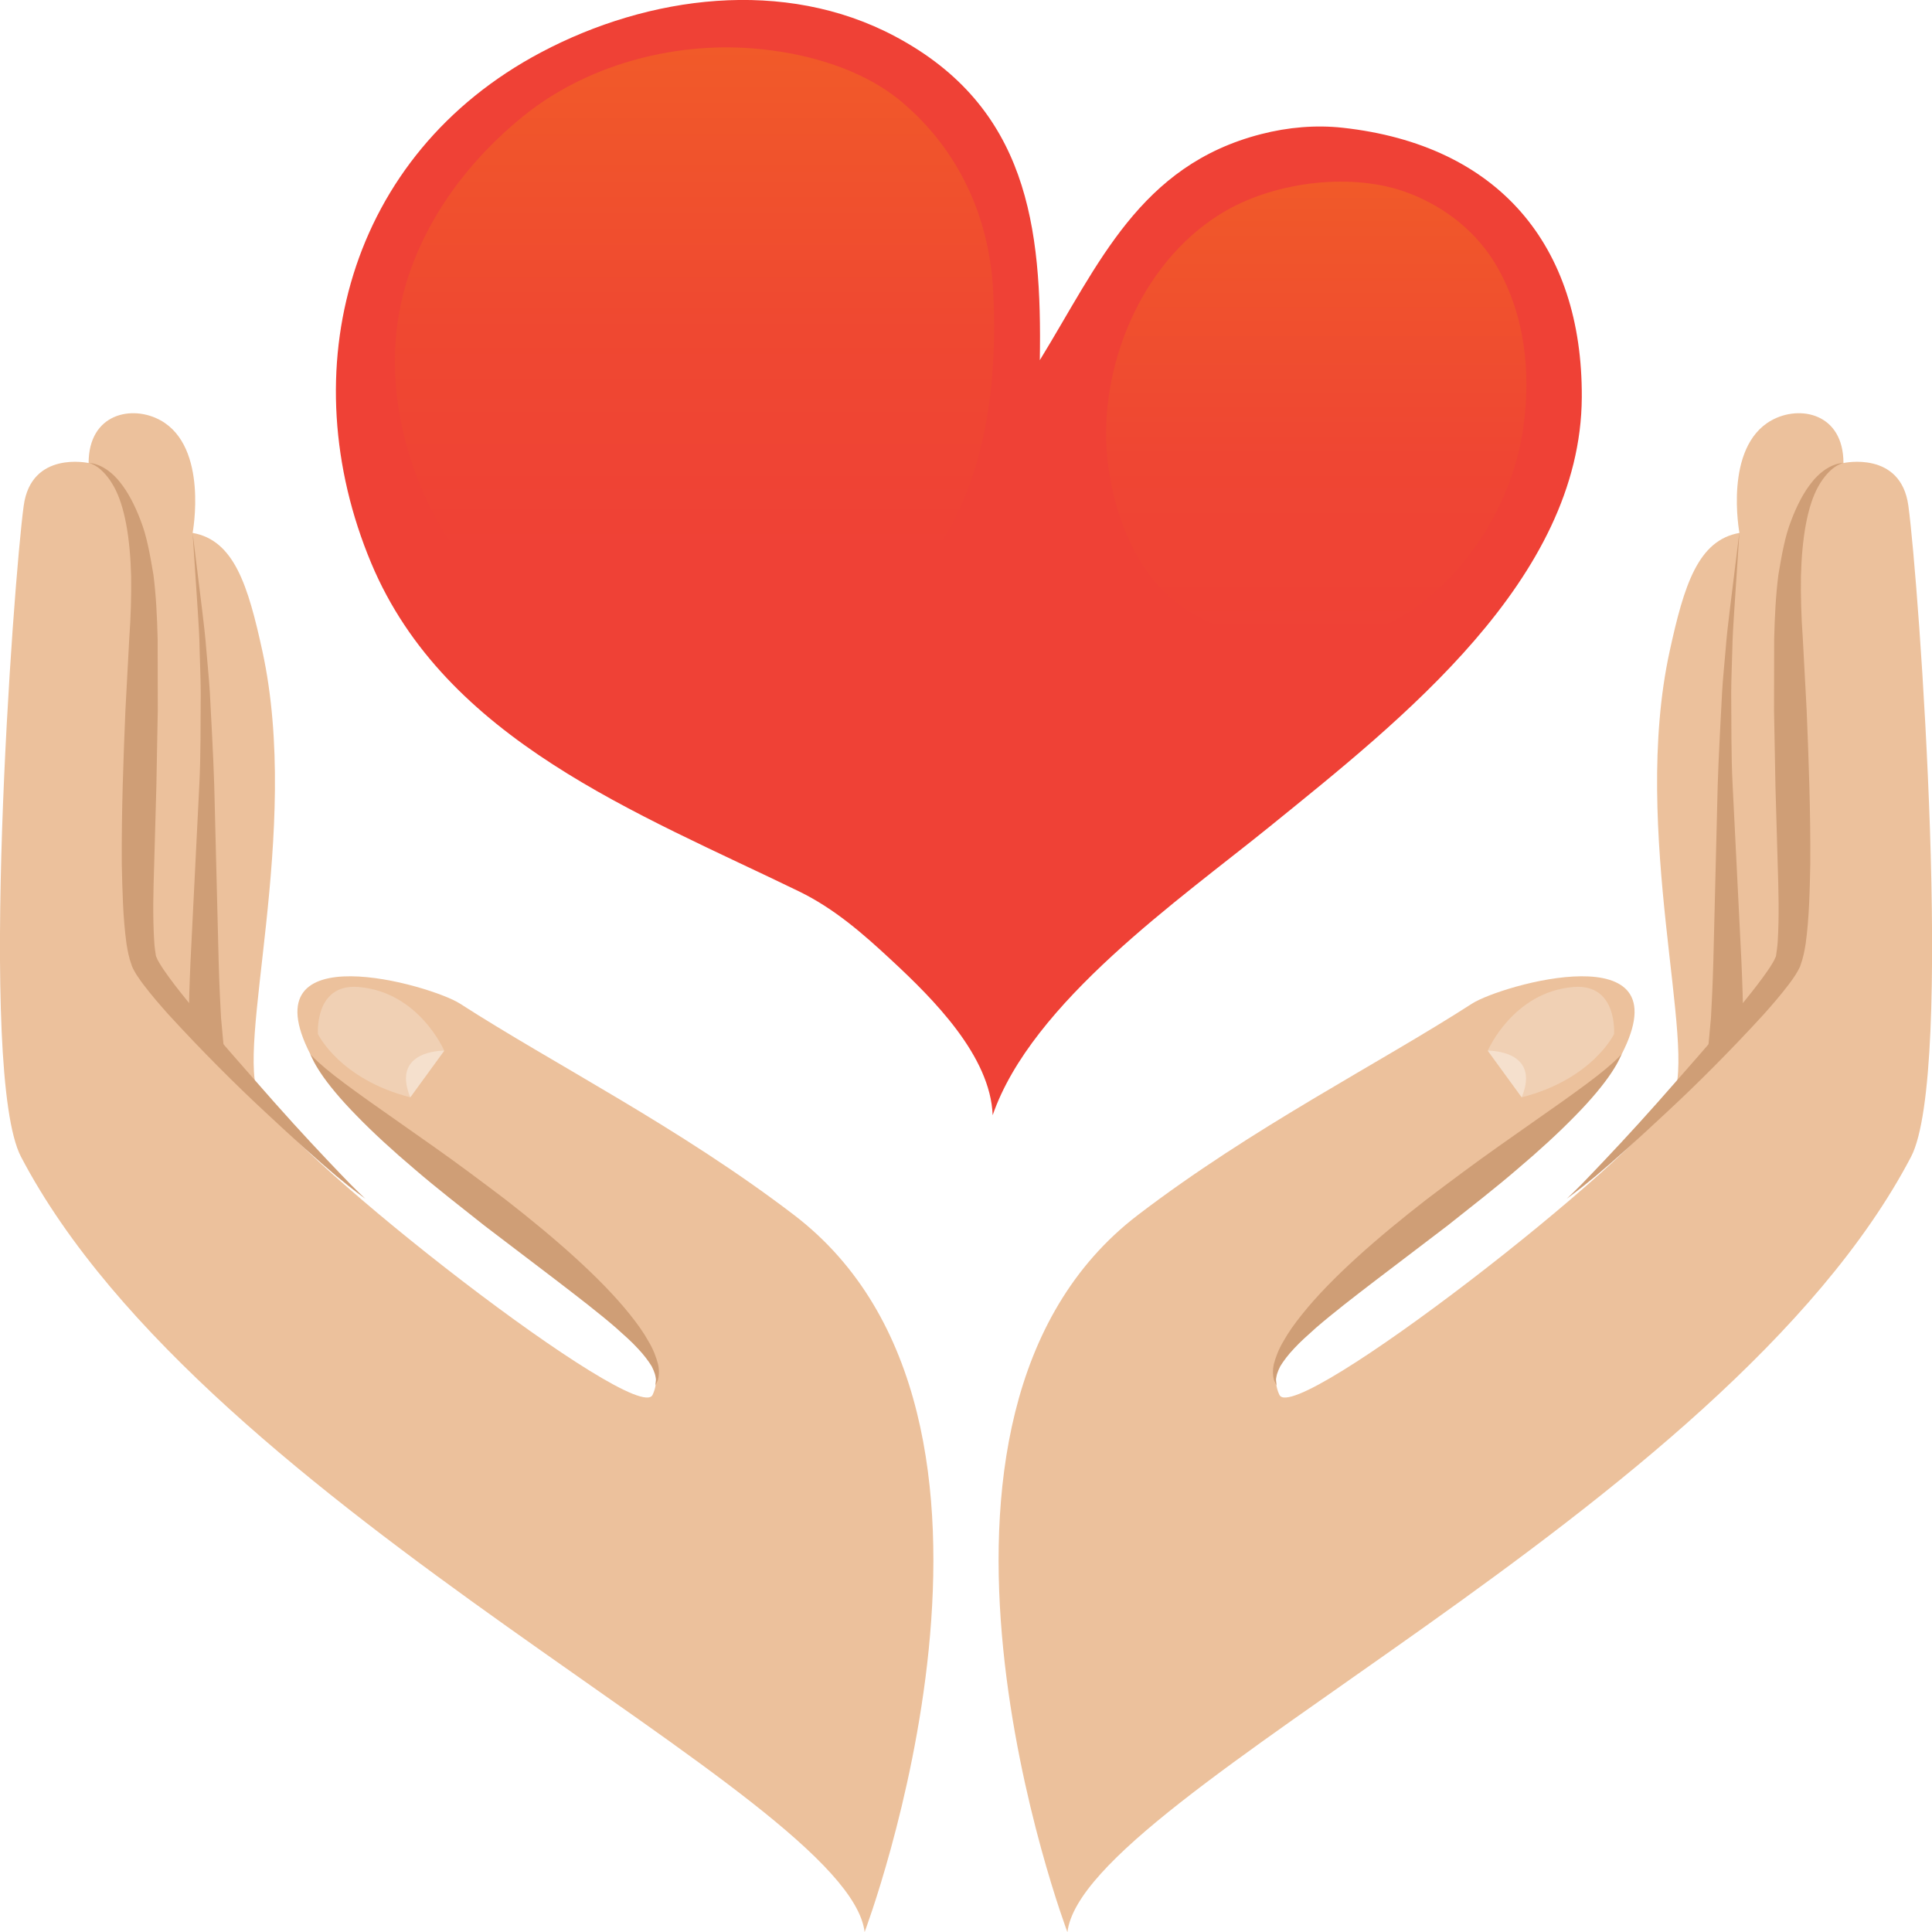 <?xml version="1.0" encoding="UTF-8"?>
<svg id="Layer_2" data-name="Layer 2" xmlns="http://www.w3.org/2000/svg" xmlns:xlink="http://www.w3.org/1999/xlink" viewBox="0 0 300 300">
  <defs>
    <style>
      .cls-1 {
        fill: url(#linear-gradient);
      }

      .cls-1, .cls-2, .cls-3, .cls-4, .cls-5, .cls-6, .cls-7 {
        stroke-width: 0px;
      }

      .cls-2 {
        fill: #ef4136;
      }

      .cls-3 {
        fill: #f5e0cd;
      }

      .cls-4 {
        fill: #f0d0b4;
      }

      .cls-5 {
        fill: #ecc19c;
      }

      .cls-6 {
        fill: url(#linear-gradient-2);
      }

      .cls-7 {
        fill: #cf9e76;
      }
    </style>
    <linearGradient id="linear-gradient" x1="107.85" y1="109.99" x2="107.85" y2="7.35" gradientUnits="userSpaceOnUse">
      <stop offset=".23" stop-color="#ef4136"/>
      <stop offset=".57" stop-color="#ef4831"/>
      <stop offset="1" stop-color="#f15a29"/>
    </linearGradient>
    <linearGradient id="linear-gradient-2" x1="204.39" y1="99.69" x2="204.39" y2="28.2" gradientUnits="userSpaceOnUse">
      <stop offset="0" stop-color="#ef4136"/>
      <stop offset=".4" stop-color="#ef4633"/>
      <stop offset=".93" stop-color="#f0572a"/>
      <stop offset="1" stop-color="#f15a29"/>
    </linearGradient>
  </defs>
  <g id="Layer_1-2" data-name="Layer 1">
    <g>
      <path class="cls-5" d="m165.74,300s-30.2-79.9,10.97-111.35c17.9-13.67,37.18-23.35,51.87-32.81,4.48-2.88,32.96-11.06,23.22,7.88-10.69,20.78-59.28,39.98-53.13,52.88,2.36,4.96,55.89-36.61,61.04-46.22,3.95-7.38-6.55-41.34-.44-69.29,2.23-10.22,4.39-17.2,10.83-18.34,0,0-2.51-13.33,4.98-17.48,4.39-2.44,11.17-1.1,11.17,6.63,0,0,8.91-1.97,10.08,6.63,1.63,11.96,7.17,88.21.41,101.11-28.98,55.32-128.36,98.88-130.99,120.37Z"/>
      <path class="cls-7" d="m286.24,71.89s-.54.09-1.33.63c-.78.53-1.75,1.54-2.58,3.04-1.69,3.03-2.53,7.99-2.68,13.93-.04,2.99.04,6.2.29,9.68.19,3.5.39,7.18.59,11,.32,7.63.62,15.78.57,23.99-.09,4.11-.15,8.2-.72,12.4-.19,1.11-.33,2.03-.85,3.48-.15.36-.56,1.1-.88,1.57-.31.47-.62.89-.94,1.31-1.26,1.66-2.56,3.15-3.86,4.61-5.27,5.75-10.38,10.85-14.93,15.07-4.53,4.24-8.37,7.7-11.15,10.02-2.79,2.32-4.49,3.51-4.49,3.51,0,0,1.54-1.38,4-4,2.49-2.6,6.02-6.34,10.11-10.95,4.05-4.63,8.89-9.97,13.65-15.93,1.19-1.48,2.39-3,3.46-4.55.26-.39.52-.77.74-1.15.21-.37.3-.5.53-1.06.06-.46.24-1.52.28-2.4.23-3.78.12-7.87-.01-11.89-.11-4.06-.23-8.12-.35-12.11-.07-4.01-.15-7.96-.22-11.78,0-3.82.01-7.52.02-11.03.08-3.53.26-6.95.66-10.05.53-3.11,1.02-5.96,1.98-8.39.91-2.42,1.99-4.45,3.18-5.92,1.16-1.49,2.47-2.34,3.41-2.69.95-.37,1.49-.33,1.49-.33Z"/>
      <path class="cls-7" d="m251.8,163.72s-.13.26-.37.77c-.22.5-.64,1.22-1.23,2.12-1.17,1.76-3.09,4.11-5.62,6.67-2.51,2.58-5.59,5.41-9,8.29-3.38,2.91-7.12,5.81-10.82,8.75-3.75,2.85-7.5,5.71-11.01,8.38-3.49,2.67-6.73,5.17-9.36,7.44-1.29,1.16-2.49,2.21-3.42,3.23-.96,1.01-1.67,1.96-2.18,2.8-.43.85-.66,1.6-.66,2.13.05.54.08.83.08.83,0,0-.13-.28-.37-.79-.17-.55-.27-1.43-.04-2.52.28-1.05.74-2.33,1.52-3.6.73-1.32,1.71-2.69,2.85-4.11,4.56-5.72,11.82-12.02,19.31-17.84,3.79-2.87,7.58-5.7,11.21-8.26,3.62-2.55,7-4.92,9.89-6.96,2.88-2.05,5.25-3.79,6.82-5.12,1.56-1.29,2.38-2.21,2.38-2.21Z"/>
      <path class="cls-7" d="m270.09,82.75s-.33,4.92-.81,12.28c-.12,1.84-.25,3.84-.29,5.95-.05,2.11-.16,4.34-.17,6.64.05,4.62-.03,9.51.23,14.44.49,9.84.98,19.68,1.35,27.07.17,3.7.25,6.81.29,9.01-.04,2.29-5.54,5.61-5.54,5.61l.24-2.57s.11-1.16.29-3.17c.12-2.12.27-5.15.37-8.85.19-7.39.43-17.24.67-27.1.15-4.92.45-9.87.68-14.49.13-2.31.38-4.54.55-6.65.16-2.12.4-4.11.62-5.94.91-7.34,1.51-12.23,1.51-12.23Z"/>
      <path class="cls-4" d="m231.02,163.15s3.91-9.13,13.32-9.89c6.88-.56,6.29,7.31,6.29,7.31,0,0-3.36,7.02-14.34,9.82l-5.27-7.24Z"/>
      <path class="cls-3" d="m231.02,163.15s8.31-.18,5.27,7.24l-5.27-7.24Z"/>
      <path class="cls-5" d="m134.26,300s30.2-79.9-10.98-111.35c-17.9-13.67-37.17-23.35-51.86-32.81-4.48-2.88-32.96-11.06-23.22,7.88,10.68,20.78,59.28,39.98,53.13,52.88-2.36,4.96-55.89-36.61-61.03-46.22-3.95-7.38,6.54-41.34.44-69.29-2.23-10.22-4.39-17.2-10.83-18.34,0,0,2.51-13.33-4.98-17.48-4.39-2.44-11.17-1.1-11.17,6.63,0,0-8.91-1.97-10.08,6.63-1.63,11.96-7.17,88.21-.41,101.11,28.98,55.32,128.36,98.88,130.99,120.37Z"/>
      <path class="cls-7" d="m13.76,71.89s.54-.04,1.49.33c.94.35,2.25,1.2,3.41,2.69,1.18,1.47,2.27,3.5,3.18,5.92.96,2.43,1.45,5.28,1.98,8.39.4,3.1.58,6.52.66,10.05,0,3.51.01,7.2.02,11.03-.07,3.82-.15,7.77-.22,11.78-.11,3.99-.23,8.05-.34,12.11-.13,4.03-.24,8.11,0,11.89.03.89.21,1.95.28,2.4.23.56.32.69.53,1.06.22.38.48.76.74,1.15,1.06,1.55,2.27,3.08,3.46,4.55,4.76,5.96,9.6,11.29,13.65,15.93,4.09,4.61,7.62,8.35,10.11,10.95,2.47,2.62,4.01,4,4.01,4,0,0-1.7-1.18-4.49-3.51-2.78-2.33-6.62-5.78-11.15-10.02-4.55-4.23-9.66-9.32-14.93-15.07-1.3-1.46-2.6-2.95-3.86-4.61-.31-.42-.63-.84-.93-1.31-.32-.46-.73-1.21-.87-1.57-.52-1.45-.66-2.38-.85-3.48-.57-4.2-.63-8.29-.73-12.4-.05-8.21.25-16.35.57-23.99.2-3.81.4-7.5.59-11,.25-3.47.33-6.68.29-9.68-.15-5.94-.99-10.9-2.68-13.93-.83-1.5-1.8-2.51-2.57-3.04-.79-.54-1.32-.63-1.32-.63Z"/>
      <path class="cls-7" d="m48.2,163.72s.82.92,2.38,2.21c1.57,1.33,3.95,3.07,6.82,5.12,2.9,2.04,6.27,4.41,9.89,6.96,3.63,2.55,7.42,5.39,11.21,8.26,7.49,5.83,14.75,12.13,19.31,17.84,1.14,1.42,2.12,2.78,2.85,4.11.78,1.27,1.24,2.55,1.52,3.6.24,1.09.13,1.98-.04,2.52-.24.51-.37.79-.37.79,0,0,.03-.29.09-.83,0-.54-.23-1.28-.66-2.13-.51-.84-1.22-1.79-2.18-2.8-.93-1.02-2.13-2.08-3.42-3.23-2.62-2.27-5.87-4.76-9.36-7.44-3.51-2.67-7.26-5.53-11.01-8.38-3.7-2.93-7.45-5.84-10.83-8.75-3.4-2.88-6.49-5.71-8.99-8.29-2.52-2.56-4.45-4.9-5.62-6.67-.59-.89-1-1.61-1.23-2.12-.24-.51-.37-.77-.37-.77Z"/>
      <path class="cls-7" d="m29.91,82.75s.33,4.92.81,12.28c.12,1.84.25,3.84.28,5.95.05,2.11.16,4.34.17,6.64-.05,4.62.03,9.51-.23,14.44-.49,9.84-.99,19.68-1.35,27.07-.17,3.7-.25,6.81-.29,9.01.04,2.29,5.55,5.61,5.55,5.61l-.24-2.57s-.1-1.16-.29-3.17c-.12-2.12-.27-5.15-.37-8.85-.19-7.39-.43-17.24-.68-27.1-.15-4.92-.45-9.87-.68-14.49-.14-2.31-.38-4.54-.55-6.65-.16-2.12-.4-4.11-.62-5.94-.91-7.34-1.51-12.23-1.51-12.23Z"/>
      <path class="cls-4" d="m68.98,163.15s-3.91-9.13-13.32-9.89c-6.88-.56-6.29,7.31-6.29,7.31,0,0,3.37,7.02,14.34,9.82l5.27-7.24Z"/>
      <path class="cls-3" d="m68.98,163.15s-8.31-.18-5.27,7.24l5.27-7.24Z"/>
    </g>
    <g>
      <path class="cls-2" d="m208.52,19.84c24.11,2.66,37.22,18.21,37.1,41.85-.14,28.28-28.12,50.16-48.4,66.61-13.96,11.32-37.02,27.31-43.08,44.87-.35-9.21-9.21-18.04-15.74-24.1-4.37-4.06-8.8-7.96-14.32-10.65-24.97-12.14-54.93-23.52-66.43-50.96-12.49-29.82-3.67-63.43,26.36-79.33,16.71-8.85,37.76-11.64,54.98-2.48,20.61,10.96,22.82,29.6,22.47,50.28,9.15-14.93,15.52-30.26,34.35-35.1,4.23-1.09,8.53-1.45,12.71-.99Z"/>
      <path class="cls-1" d="m75.05,90.86c-11.2-12.3-16.84-30.81-11.97-46.9,3.09-10.21,9.81-19.15,18.14-25.9,9.73-7.89,23.07-11.52,35.58-10.55,8.12.63,17.05,3.08,23.31,8.39,8.75,7.41,13.48,17.77,14.1,29.15.67,12.41-.63,26.26-6.91,37.26-5.86,10.27-15.12,18.93-25.89,24.15-7.37,3.58-17.01,5.1-24.44,1.44-8.35-4.12-15.72-10.22-21.92-17.03Z"/>
      <path class="cls-6" d="m236.52,66.54c-1.6,11.14-8.41,22.48-18.06,28.7-10.19,6.56-25.89,5.72-35.65-1.58-7.1-5.32-10.51-15.81-10.99-24.1-.81-13.94,6.04-29.75,18.69-36.93,7.8-4.42,19.59-5.96,28.27-2.63,5.75,2.21,10.66,6.13,13.7,11.45,4.37,7.63,5.26,16.54,4.03,25.09Z"/>
    </g>
  </g>
</svg>